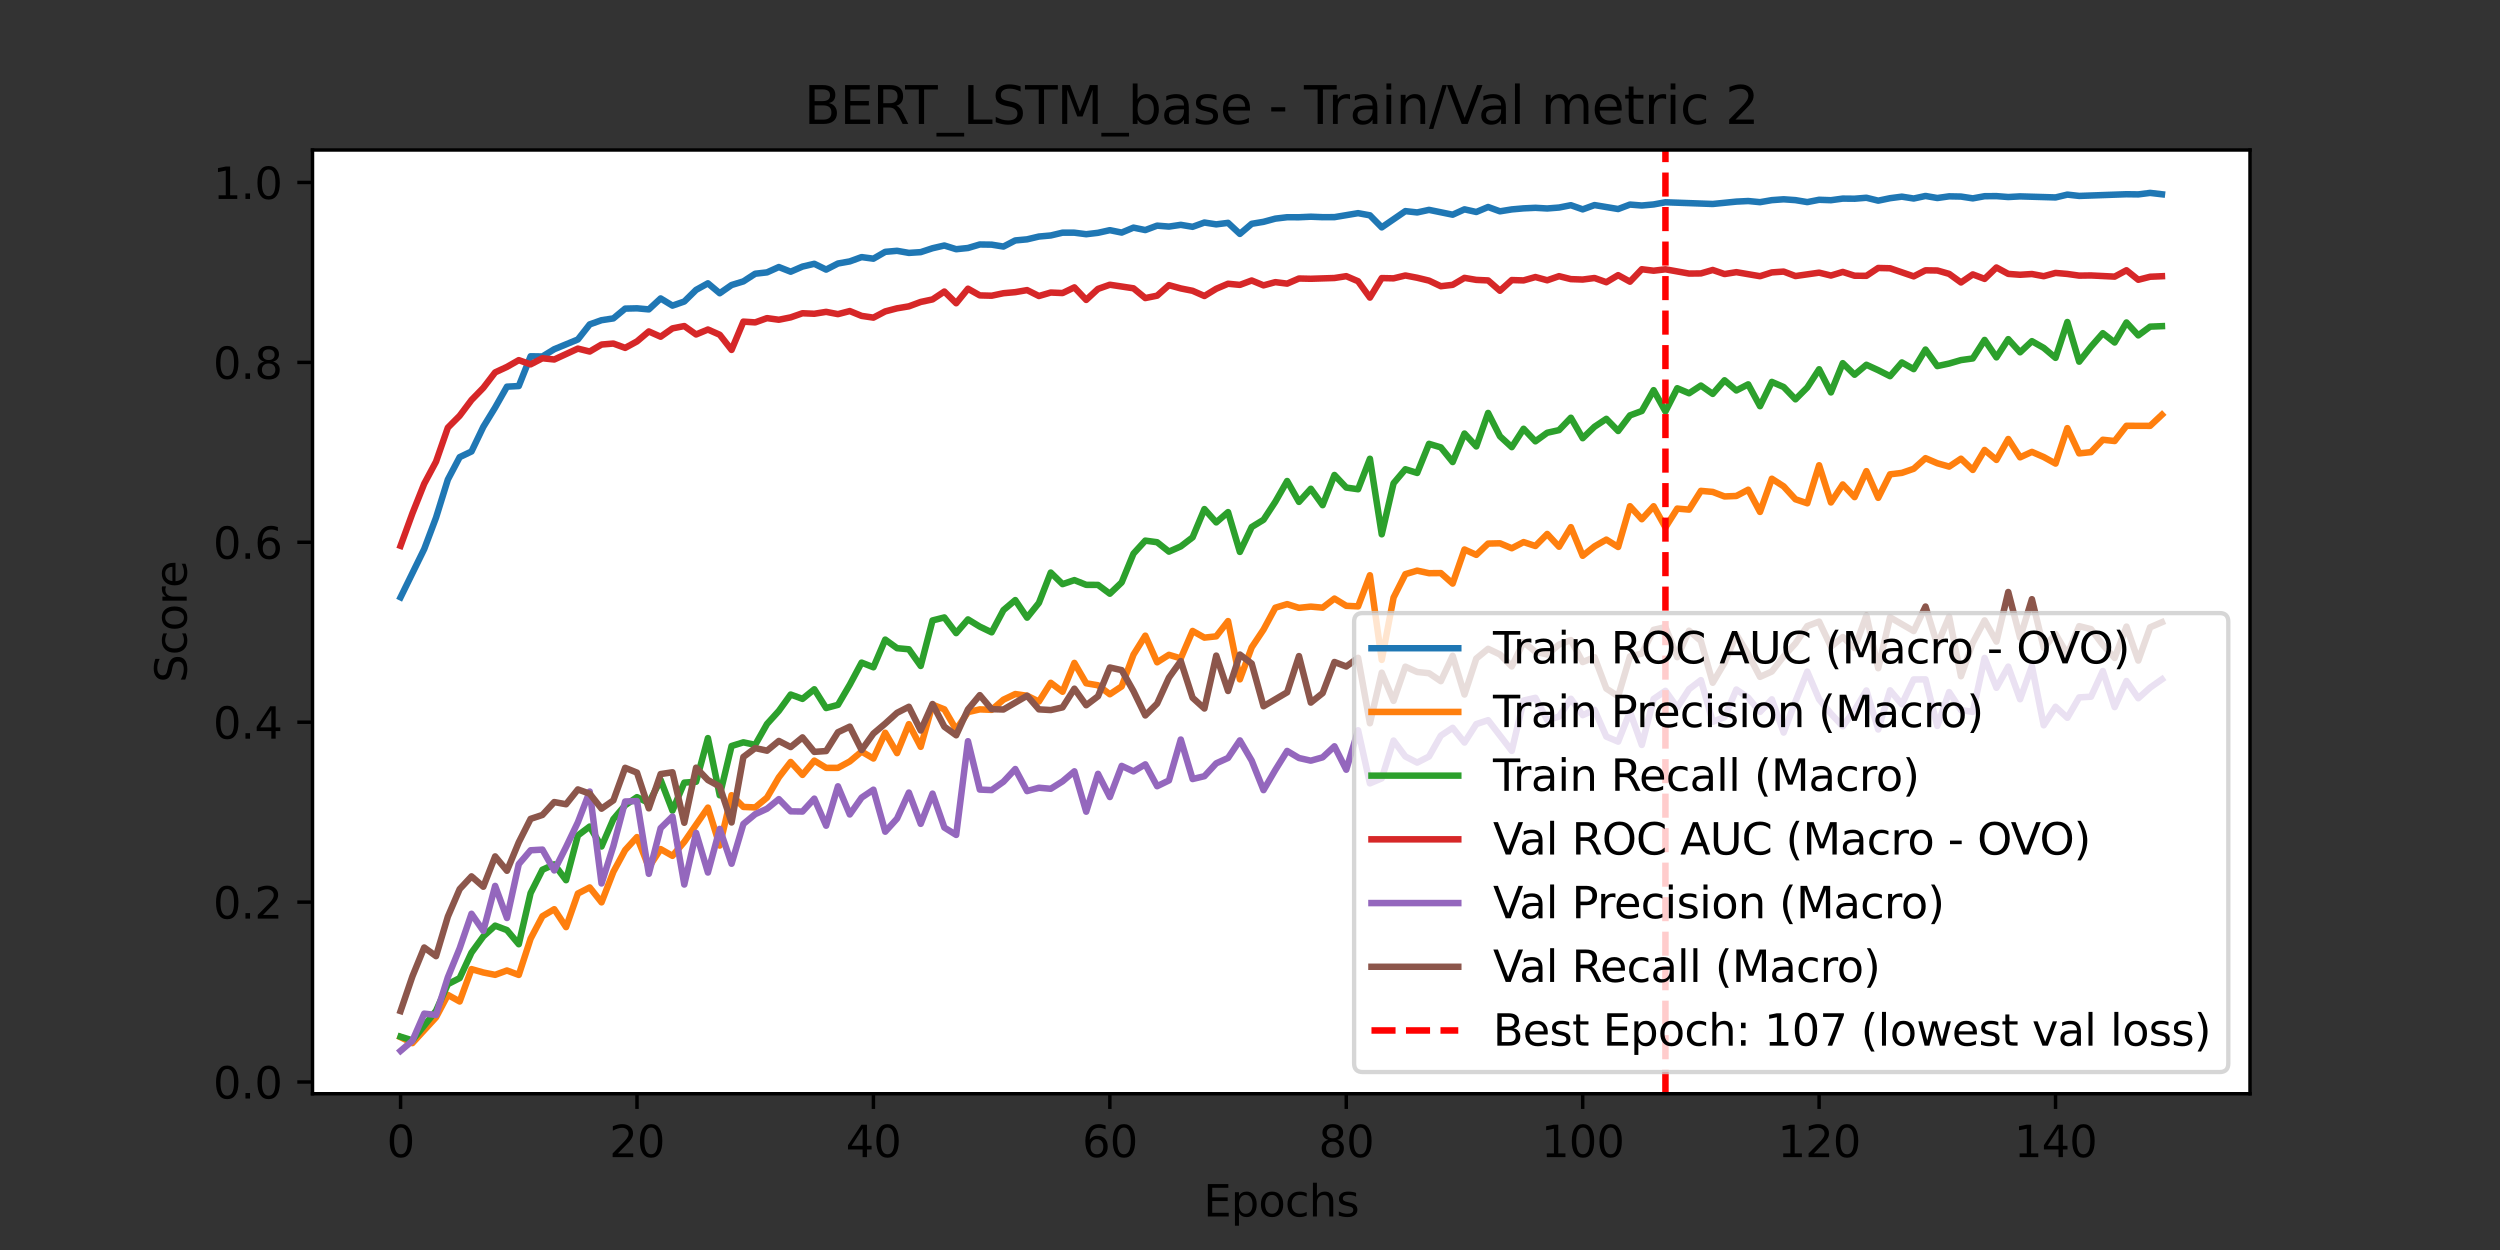 <?xml version="1.0" encoding="utf-8" standalone="no"?>
<!DOCTYPE svg PUBLIC "-//W3C//DTD SVG 1.1//EN"
  "http://www.w3.org/Graphics/SVG/1.1/DTD/svg11.dtd">
<svg xmlns:xlink="http://www.w3.org/1999/xlink" width="576pt" height="288pt" viewBox="0 0 576 288" xmlns="http://www.w3.org/2000/svg" version="1.1">
 <rect x="0" y="0" width="576" height="288" fill="#333333" stroke="none"/>
 <defs>
  <style type="text/css">*{stroke-linejoin: round; stroke-linecap: butt}</style>
 </defs>
 <g id="figure_1">
  <g id="patch_1">
   <path d="M 0 288 
L 576 288 
L 576 0 
L 0 0 
L 0 288 
z
" style="fill: none"/>
  </g>
  <g id="axes_1">
   <g id="patch_2">
    <path d="M 72 252 
L 518.4 252 
L 518.4 34.56 
L 72 34.56 
z
" style="fill: #ffffff"/>
   </g>
   <g id="matplotlib.axis_1">
    <g id="xtick_1">
     <g id="line2d_1">
      <defs>
       <path id="ma7acccd455" d="M 0 0 
L 0 3.5 
" style="stroke: #000000; stroke-width: 0.8"/>
      </defs>
      <g>
       <use xlink:href="#ma7acccd455" x="92.291" y="252" style="stroke: #000000; stroke-width: 0.8"/>
      </g>
     </g>
     <g id="text_1">
      <!-- 0 -->
      <g transform="translate(89.11 266.598)scale(0.1 -0.1)">
       <defs>
        <path id="DejaVuSans-30" d="M 2034 4250 
Q 1547 4250 1301 3770 
Q 1056 3291 1056 2328 
Q 1056 1369 1301 889 
Q 1547 409 2034 409 
Q 2525 409 2770 889 
Q 3016 1369 3016 2328 
Q 3016 3291 2770 3770 
Q 2525 4250 2034 4250 
z
M 2034 4750 
Q 2819 4750 3233 4129 
Q 3647 3509 3647 2328 
Q 3647 1150 3233 529 
Q 2819 -91 2034 -91 
Q 1250 -91 836 529 
Q 422 1150 422 2328 
Q 422 3509 836 4129 
Q 1250 4750 2034 4750 
z
" transform="scale(0.016)"/>
       </defs>
       <use xlink:href="#DejaVuSans-30"/>
      </g>
     </g>
    </g>
    <g id="xtick_2">
     <g id="line2d_2">
      <g>
       <use xlink:href="#ma7acccd455" x="146.763" y="252" style="stroke: #000000; stroke-width: 0.8"/>
      </g>
     </g>
     <g id="text_2">
      <!-- 20 -->
      <g transform="translate(140.401 266.598)scale(0.1 -0.1)">
       <defs>
        <path id="DejaVuSans-32" d="M 1228 531 
L 3431 531 
L 3431 0 
L 469 0 
L 469 531 
Q 828 903 1448 1529 
Q 2069 2156 2228 2338 
Q 2531 2678 2651 2914 
Q 2772 3150 2772 3378 
Q 2772 3750 2511 3984 
Q 2250 4219 1831 4219 
Q 1534 4219 1204 4116 
Q 875 4013 500 3803 
L 500 4441 
Q 881 4594 1212 4672 
Q 1544 4750 1819 4750 
Q 2544 4750 2975 4387 
Q 3406 4025 3406 3419 
Q 3406 3131 3298 2873 
Q 3191 2616 2906 2266 
Q 2828 2175 2409 1742 
Q 1991 1309 1228 531 
z
" transform="scale(0.016)"/>
       </defs>
       <use xlink:href="#DejaVuSans-32"/>
       <use xlink:href="#DejaVuSans-30" x="63.623"/>
      </g>
     </g>
    </g>
    <g id="xtick_3">
     <g id="line2d_3">
      <g>
       <use xlink:href="#ma7acccd455" x="201.235" y="252" style="stroke: #000000; stroke-width: 0.8"/>
      </g>
     </g>
     <g id="text_3">
      <!-- 40 -->
      <g transform="translate(194.873 266.598)scale(0.1 -0.1)">
       <defs>
        <path id="DejaVuSans-34" d="M 2419 4116 
L 825 1625 
L 2419 1625 
L 2419 4116 
z
M 2253 4666 
L 3047 4666 
L 3047 1625 
L 3713 1625 
L 3713 1100 
L 3047 1100 
L 3047 0 
L 2419 0 
L 2419 1100 
L 313 1100 
L 313 1709 
L 2253 4666 
z
" transform="scale(0.016)"/>
       </defs>
       <use xlink:href="#DejaVuSans-34"/>
       <use xlink:href="#DejaVuSans-30" x="63.623"/>
      </g>
     </g>
    </g>
    <g id="xtick_4">
     <g id="line2d_4">
      <g>
       <use xlink:href="#ma7acccd455" x="255.708" y="252" style="stroke: #000000; stroke-width: 0.8"/>
      </g>
     </g>
     <g id="text_4">
      <!-- 60 -->
      <g transform="translate(249.345 266.598)scale(0.1 -0.1)">
       <defs>
        <path id="DejaVuSans-36" d="M 2113 2584 
Q 1688 2584 1439 2293 
Q 1191 2003 1191 1497 
Q 1191 994 1439 701 
Q 1688 409 2113 409 
Q 2538 409 2786 701 
Q 3034 994 3034 1497 
Q 3034 2003 2786 2293 
Q 2538 2584 2113 2584 
z
M 3366 4563 
L 3366 3988 
Q 3128 4100 2886 4159 
Q 2644 4219 2406 4219 
Q 1781 4219 1451 3797 
Q 1122 3375 1075 2522 
Q 1259 2794 1537 2939 
Q 1816 3084 2150 3084 
Q 2853 3084 3261 2657 
Q 3669 2231 3669 1497 
Q 3669 778 3244 343 
Q 2819 -91 2113 -91 
Q 1303 -91 875 529 
Q 447 1150 447 2328 
Q 447 3434 972 4092 
Q 1497 4750 2381 4750 
Q 2619 4750 2861 4703 
Q 3103 4656 3366 4563 
z
" transform="scale(0.016)"/>
       </defs>
       <use xlink:href="#DejaVuSans-36"/>
       <use xlink:href="#DejaVuSans-30" x="63.623"/>
      </g>
     </g>
    </g>
    <g id="xtick_5">
     <g id="line2d_5">
      <g>
       <use xlink:href="#ma7acccd455" x="310.18" y="252" style="stroke: #000000; stroke-width: 0.8"/>
      </g>
     </g>
     <g id="text_5">
      <!-- 80 -->
      <g transform="translate(303.817 266.598)scale(0.1 -0.1)">
       <defs>
        <path id="DejaVuSans-38" d="M 2034 2216 
Q 1584 2216 1326 1975 
Q 1069 1734 1069 1313 
Q 1069 891 1326 650 
Q 1584 409 2034 409 
Q 2484 409 2743 651 
Q 3003 894 3003 1313 
Q 3003 1734 2745 1975 
Q 2488 2216 2034 2216 
z
M 1403 2484 
Q 997 2584 770 2862 
Q 544 3141 544 3541 
Q 544 4100 942 4425 
Q 1341 4750 2034 4750 
Q 2731 4750 3128 4425 
Q 3525 4100 3525 3541 
Q 3525 3141 3298 2862 
Q 3072 2584 2669 2484 
Q 3125 2378 3379 2068 
Q 3634 1759 3634 1313 
Q 3634 634 3220 271 
Q 2806 -91 2034 -91 
Q 1263 -91 848 271 
Q 434 634 434 1313 
Q 434 1759 690 2068 
Q 947 2378 1403 2484 
z
M 1172 3481 
Q 1172 3119 1398 2916 
Q 1625 2713 2034 2713 
Q 2441 2713 2670 2916 
Q 2900 3119 2900 3481 
Q 2900 3844 2670 4047 
Q 2441 4250 2034 4250 
Q 1625 4250 1398 4047 
Q 1172 3844 1172 3481 
z
" transform="scale(0.016)"/>
       </defs>
       <use xlink:href="#DejaVuSans-38"/>
       <use xlink:href="#DejaVuSans-30" x="63.623"/>
      </g>
     </g>
    </g>
    <g id="xtick_6">
     <g id="line2d_6">
      <g>
       <use xlink:href="#ma7acccd455" x="364.652" y="252" style="stroke: #000000; stroke-width: 0.8"/>
      </g>
     </g>
     <g id="text_6">
      <!-- 100 -->
      <g transform="translate(355.108 266.598)scale(0.1 -0.1)">
       <defs>
        <path id="DejaVuSans-31" d="M 794 531 
L 1825 531 
L 1825 4091 
L 703 3866 
L 703 4441 
L 1819 4666 
L 2450 4666 
L 2450 531 
L 3481 531 
L 3481 0 
L 794 0 
L 794 531 
z
" transform="scale(0.016)"/>
       </defs>
       <use xlink:href="#DejaVuSans-31"/>
       <use xlink:href="#DejaVuSans-30" x="63.623"/>
       <use xlink:href="#DejaVuSans-30" x="127.246"/>
      </g>
     </g>
    </g>
    <g id="xtick_7">
     <g id="line2d_7">
      <g>
       <use xlink:href="#ma7acccd455" x="419.124" y="252" style="stroke: #000000; stroke-width: 0.8"/>
      </g>
     </g>
     <g id="text_7">
      <!-- 120 -->
      <g transform="translate(409.581 266.598)scale(0.1 -0.1)">
       <use xlink:href="#DejaVuSans-31"/>
       <use xlink:href="#DejaVuSans-32" x="63.623"/>
       <use xlink:href="#DejaVuSans-30" x="127.246"/>
      </g>
     </g>
    </g>
    <g id="xtick_8">
     <g id="line2d_8">
      <g>
       <use xlink:href="#ma7acccd455" x="473.597" y="252" style="stroke: #000000; stroke-width: 0.8"/>
      </g>
     </g>
     <g id="text_8">
      <!-- 140 -->
      <g transform="translate(464.053 266.598)scale(0.1 -0.1)">
       <use xlink:href="#DejaVuSans-31"/>
       <use xlink:href="#DejaVuSans-34" x="63.623"/>
       <use xlink:href="#DejaVuSans-30" x="127.246"/>
      </g>
     </g>
    </g>
    <g id="text_9">
     <!-- Epochs -->
     <g transform="translate(277.284 280.277)scale(0.1 -0.1)">
      <defs>
       <path id="DejaVuSans-45" d="M 628 4666 
L 3578 4666 
L 3578 4134 
L 1259 4134 
L 1259 2753 
L 3481 2753 
L 3481 2222 
L 1259 2222 
L 1259 531 
L 3634 531 
L 3634 0 
L 628 0 
L 628 4666 
z
" transform="scale(0.016)"/>
       <path id="DejaVuSans-70" d="M 1159 525 
L 1159 -1331 
L 581 -1331 
L 581 3500 
L 1159 3500 
L 1159 2969 
Q 1341 3281 1617 3432 
Q 1894 3584 2278 3584 
Q 2916 3584 3314 3078 
Q 3713 2572 3713 1747 
Q 3713 922 3314 415 
Q 2916 -91 2278 -91 
Q 1894 -91 1617 61 
Q 1341 213 1159 525 
z
M 3116 1747 
Q 3116 2381 2855 2742 
Q 2594 3103 2138 3103 
Q 1681 3103 1420 2742 
Q 1159 2381 1159 1747 
Q 1159 1113 1420 752 
Q 1681 391 2138 391 
Q 2594 391 2855 752 
Q 3116 1113 3116 1747 
z
" transform="scale(0.016)"/>
       <path id="DejaVuSans-6f" d="M 1959 3097 
Q 1497 3097 1228 2736 
Q 959 2375 959 1747 
Q 959 1119 1226 758 
Q 1494 397 1959 397 
Q 2419 397 2687 759 
Q 2956 1122 2956 1747 
Q 2956 2369 2687 2733 
Q 2419 3097 1959 3097 
z
M 1959 3584 
Q 2709 3584 3137 3096 
Q 3566 2609 3566 1747 
Q 3566 888 3137 398 
Q 2709 -91 1959 -91 
Q 1206 -91 779 398 
Q 353 888 353 1747 
Q 353 2609 779 3096 
Q 1206 3584 1959 3584 
z
" transform="scale(0.016)"/>
       <path id="DejaVuSans-63" d="M 3122 3366 
L 3122 2828 
Q 2878 2963 2633 3030 
Q 2388 3097 2138 3097 
Q 1578 3097 1268 2742 
Q 959 2388 959 1747 
Q 959 1106 1268 751 
Q 1578 397 2138 397 
Q 2388 397 2633 464 
Q 2878 531 3122 666 
L 3122 134 
Q 2881 22 2623 -34 
Q 2366 -91 2075 -91 
Q 1284 -91 818 406 
Q 353 903 353 1747 
Q 353 2603 823 3093 
Q 1294 3584 2113 3584 
Q 2378 3584 2631 3529 
Q 2884 3475 3122 3366 
z
" transform="scale(0.016)"/>
       <path id="DejaVuSans-68" d="M 3513 2113 
L 3513 0 
L 2938 0 
L 2938 2094 
Q 2938 2591 2744 2837 
Q 2550 3084 2163 3084 
Q 1697 3084 1428 2787 
Q 1159 2491 1159 1978 
L 1159 0 
L 581 0 
L 581 4863 
L 1159 4863 
L 1159 2956 
Q 1366 3272 1645 3428 
Q 1925 3584 2291 3584 
Q 2894 3584 3203 3211 
Q 3513 2838 3513 2113 
z
" transform="scale(0.016)"/>
       <path id="DejaVuSans-73" d="M 2834 3397 
L 2834 2853 
Q 2591 2978 2328 3040 
Q 2066 3103 1784 3103 
Q 1356 3103 1142 2972 
Q 928 2841 928 2578 
Q 928 2378 1081 2264 
Q 1234 2150 1697 2047 
L 1894 2003 
Q 2506 1872 2764 1633 
Q 3022 1394 3022 966 
Q 3022 478 2636 193 
Q 2250 -91 1575 -91 
Q 1294 -91 989 -36 
Q 684 19 347 128 
L 347 722 
Q 666 556 975 473 
Q 1284 391 1588 391 
Q 1994 391 2212 530 
Q 2431 669 2431 922 
Q 2431 1156 2273 1281 
Q 2116 1406 1581 1522 
L 1381 1569 
Q 847 1681 609 1914 
Q 372 2147 372 2553 
Q 372 3047 722 3315 
Q 1072 3584 1716 3584 
Q 2034 3584 2315 3537 
Q 2597 3491 2834 3397 
z
" transform="scale(0.016)"/>
      </defs>
      <use xlink:href="#DejaVuSans-45"/>
      <use xlink:href="#DejaVuSans-70" x="63.184"/>
      <use xlink:href="#DejaVuSans-6f" x="126.66"/>
      <use xlink:href="#DejaVuSans-63" x="187.842"/>
      <use xlink:href="#DejaVuSans-68" x="242.822"/>
      <use xlink:href="#DejaVuSans-73" x="306.201"/>
     </g>
    </g>
   </g>
   <g id="matplotlib.axis_2">
    <g id="ytick_1">
     <g id="line2d_9">
      <defs>
       <path id="mbe7437a179" d="M 0 0 
L -3.5 0 
" style="stroke: #000000; stroke-width: 0.8"/>
      </defs>
      <g>
       <use xlink:href="#mbe7437a179" x="72" y="249.3" style="stroke: #000000; stroke-width: 0.8"/>
      </g>
     </g>
     <g id="text_10">
      <!-- 0.0 -->
      <g transform="translate(49.097 253.1)scale(0.1 -0.1)">
       <defs>
        <path id="DejaVuSans-2e" d="M 684 794 
L 1344 794 
L 1344 0 
L 684 0 
L 684 794 
z
" transform="scale(0.016)"/>
       </defs>
       <use xlink:href="#DejaVuSans-30"/>
       <use xlink:href="#DejaVuSans-2e" x="63.623"/>
       <use xlink:href="#DejaVuSans-30" x="95.41"/>
      </g>
     </g>
    </g>
    <g id="ytick_2">
     <g id="line2d_10">
      <g>
       <use xlink:href="#mbe7437a179" x="72" y="207.849" style="stroke: #000000; stroke-width: 0.8"/>
      </g>
     </g>
     <g id="text_11">
      <!-- 0.2 -->
      <g transform="translate(49.097 211.648)scale(0.1 -0.1)">
       <use xlink:href="#DejaVuSans-30"/>
       <use xlink:href="#DejaVuSans-2e" x="63.623"/>
       <use xlink:href="#DejaVuSans-32" x="95.41"/>
      </g>
     </g>
    </g>
    <g id="ytick_3">
     <g id="line2d_11">
      <g>
       <use xlink:href="#mbe7437a179" x="72" y="166.397" style="stroke: #000000; stroke-width: 0.8"/>
      </g>
     </g>
     <g id="text_12">
      <!-- 0.4 -->
      <g transform="translate(49.097 170.196)scale(0.1 -0.1)">
       <use xlink:href="#DejaVuSans-30"/>
       <use xlink:href="#DejaVuSans-2e" x="63.623"/>
       <use xlink:href="#DejaVuSans-34" x="95.41"/>
      </g>
     </g>
    </g>
    <g id="ytick_4">
     <g id="line2d_12">
      <g>
       <use xlink:href="#mbe7437a179" x="72" y="124.945" style="stroke: #000000; stroke-width: 0.8"/>
      </g>
     </g>
     <g id="text_13">
      <!-- 0.6 -->
      <g transform="translate(49.097 128.744)scale(0.1 -0.1)">
       <use xlink:href="#DejaVuSans-30"/>
       <use xlink:href="#DejaVuSans-2e" x="63.623"/>
       <use xlink:href="#DejaVuSans-36" x="95.41"/>
      </g>
     </g>
    </g>
    <g id="ytick_5">
     <g id="line2d_13">
      <g>
       <use xlink:href="#mbe7437a179" x="72" y="83.493" style="stroke: #000000; stroke-width: 0.8"/>
      </g>
     </g>
     <g id="text_14">
      <!-- 0.8 -->
      <g transform="translate(49.097 87.292)scale(0.1 -0.1)">
       <use xlink:href="#DejaVuSans-30"/>
       <use xlink:href="#DejaVuSans-2e" x="63.623"/>
       <use xlink:href="#DejaVuSans-38" x="95.41"/>
      </g>
     </g>
    </g>
    <g id="ytick_6">
     <g id="line2d_14">
      <g>
       <use xlink:href="#mbe7437a179" x="72" y="42.041" style="stroke: #000000; stroke-width: 0.8"/>
      </g>
     </g>
     <g id="text_15">
      <!-- 1.0 -->
      <g transform="translate(49.097 45.841)scale(0.1 -0.1)">
       <use xlink:href="#DejaVuSans-31"/>
       <use xlink:href="#DejaVuSans-2e" x="63.623"/>
       <use xlink:href="#DejaVuSans-30" x="95.41"/>
      </g>
     </g>
    </g>
    <g id="text_16">
     <!-- Score -->
     <g transform="translate(43.017 157.282)rotate(-90)scale(0.1 -0.1)">
      <defs>
       <path id="DejaVuSans-53" d="M 3425 4513 
L 3425 3897 
Q 3066 4069 2747 4153 
Q 2428 4238 2131 4238 
Q 1616 4238 1336 4038 
Q 1056 3838 1056 3469 
Q 1056 3159 1242 3001 
Q 1428 2844 1947 2747 
L 2328 2669 
Q 3034 2534 3370 2195 
Q 3706 1856 3706 1288 
Q 3706 609 3251 259 
Q 2797 -91 1919 -91 
Q 1588 -91 1214 -16 
Q 841 59 441 206 
L 441 856 
Q 825 641 1194 531 
Q 1563 422 1919 422 
Q 2459 422 2753 634 
Q 3047 847 3047 1241 
Q 3047 1584 2836 1778 
Q 2625 1972 2144 2069 
L 1759 2144 
Q 1053 2284 737 2584 
Q 422 2884 422 3419 
Q 422 4038 858 4394 
Q 1294 4750 2059 4750 
Q 2388 4750 2728 4690 
Q 3069 4631 3425 4513 
z
" transform="scale(0.016)"/>
       <path id="DejaVuSans-72" d="M 2631 2963 
Q 2534 3019 2420 3045 
Q 2306 3072 2169 3072 
Q 1681 3072 1420 2755 
Q 1159 2438 1159 1844 
L 1159 0 
L 581 0 
L 581 3500 
L 1159 3500 
L 1159 2956 
Q 1341 3275 1631 3429 
Q 1922 3584 2338 3584 
Q 2397 3584 2469 3576 
Q 2541 3569 2628 3553 
L 2631 2963 
z
" transform="scale(0.016)"/>
       <path id="DejaVuSans-65" d="M 3597 1894 
L 3597 1613 
L 953 1613 
Q 991 1019 1311 708 
Q 1631 397 2203 397 
Q 2534 397 2845 478 
Q 3156 559 3463 722 
L 3463 178 
Q 3153 47 2828 -22 
Q 2503 -91 2169 -91 
Q 1331 -91 842 396 
Q 353 884 353 1716 
Q 353 2575 817 3079 
Q 1281 3584 2069 3584 
Q 2775 3584 3186 3129 
Q 3597 2675 3597 1894 
z
M 3022 2063 
Q 3016 2534 2758 2815 
Q 2500 3097 2075 3097 
Q 1594 3097 1305 2825 
Q 1016 2553 972 2059 
L 3022 2063 
z
" transform="scale(0.016)"/>
      </defs>
      <use xlink:href="#DejaVuSans-53"/>
      <use xlink:href="#DejaVuSans-63" x="63.477"/>
      <use xlink:href="#DejaVuSans-6f" x="118.457"/>
      <use xlink:href="#DejaVuSans-72" x="179.639"/>
      <use xlink:href="#DejaVuSans-65" x="218.502"/>
     </g>
    </g>
   </g>
   <g id="line2d_15">
    <path d="M 92.291 137.621 
L 97.738 126.501 
L 100.462 119.264 
L 103.185 110.493 
L 105.909 105.327 
L 108.633 104.02 
L 111.356 98.339 
L 114.08 93.89 
L 116.803 89.088 
L 119.527 88.943 
L 122.251 82.089 
L 124.974 82.132 
L 127.698 80.456 
L 133.145 78.212 
L 135.869 74.739 
L 138.592 73.773 
L 141.316 73.361 
L 144.04 71.104 
L 146.763 71.036 
L 149.487 71.285 
L 152.21 68.762 
L 154.934 70.416 
L 157.658 69.471 
L 160.381 66.79 
L 163.105 65.275 
L 165.828 67.563 
L 168.552 65.668 
L 171.276 64.833 
L 173.999 63.065 
L 176.723 62.756 
L 179.446 61.528 
L 182.17 62.6 
L 184.894 61.42 
L 187.617 60.78 
L 190.341 62.116 
L 193.065 60.712 
L 195.788 60.228 
L 198.512 59.236 
L 201.235 59.602 
L 203.959 58.024 
L 206.683 57.785 
L 209.406 58.268 
L 212.13 58.093 
L 214.853 57.194 
L 217.577 56.565 
L 220.301 57.419 
L 223.024 57.138 
L 225.748 56.327 
L 228.472 56.367 
L 231.195 56.807 
L 233.919 55.399 
L 236.642 55.144 
L 239.366 54.498 
L 242.09 54.254 
L 244.813 53.606 
L 247.537 53.611 
L 250.26 53.962 
L 252.984 53.64 
L 255.708 53.032 
L 258.431 53.586 
L 261.155 52.446 
L 263.878 53.007 
L 266.602 51.987 
L 269.326 52.205 
L 272.049 51.802 
L 274.773 52.257 
L 277.497 51.269 
L 280.22 51.693 
L 282.944 51.347 
L 285.667 53.889 
L 288.391 51.565 
L 291.115 51.108 
L 293.838 50.373 
L 296.562 50.049 
L 299.285 50.055 
L 302.009 49.929 
L 304.733 50.038 
L 307.456 50.029 
L 312.903 49.112 
L 315.627 49.609 
L 318.351 52.387 
L 323.798 48.643 
L 326.522 48.945 
L 329.245 48.354 
L 334.692 49.465 
L 337.416 48.232 
L 340.14 48.841 
L 342.863 47.695 
L 345.587 48.689 
L 348.31 48.248 
L 351.034 48.006 
L 353.758 47.879 
L 356.481 48.033 
L 359.205 47.817 
L 361.928 47.28 
L 364.652 48.24 
L 367.376 47.25 
L 372.823 48.161 
L 375.547 47.13 
L 378.27 47.351 
L 380.994 47.103 
L 383.717 46.603 
L 394.612 46.996 
L 400.059 46.451 
L 402.783 46.317 
L 405.506 46.579 
L 408.23 46.112 
L 410.954 45.917 
L 413.677 46.111 
L 416.401 46.563 
L 419.124 46.029 
L 421.848 46.128 
L 424.572 45.758 
L 427.295 45.785 
L 430.019 45.563 
L 432.742 46.234 
L 435.466 45.666 
L 438.19 45.309 
L 440.913 45.739 
L 443.637 45.151 
L 446.36 45.623 
L 449.084 45.235 
L 451.808 45.288 
L 454.531 45.704 
L 457.255 45.206 
L 459.979 45.186 
L 462.702 45.398 
L 465.426 45.247 
L 473.597 45.488 
L 476.32 44.837 
L 479.044 45.142 
L 489.938 44.752 
L 492.662 44.788 
L 495.385 44.444 
L 498.109 44.762 
L 498.109 44.762 
" clip-path="url(#p84e47dc8e5)" style="fill: none; stroke: #1f77b4; stroke-width: 1.5; stroke-linecap: square"/>
   </g>
   <g id="line2d_16">
    <path d="M 92.291 238.966 
L 95.015 240.332 
L 100.462 234.393 
L 103.185 229.224 
L 105.909 230.741 
L 108.633 223.287 
L 111.356 224.06 
L 114.08 224.601 
L 116.803 223.602 
L 119.527 224.619 
L 122.251 216.267 
L 124.974 211.1 
L 127.698 209.486 
L 130.421 213.607 
L 133.145 205.868 
L 135.869 204.464 
L 138.592 207.901 
L 141.316 200.872 
L 144.04 195.853 
L 146.763 192.868 
L 149.487 199.816 
L 152.21 195.637 
L 154.934 197.184 
L 157.658 193.969 
L 163.105 186.071 
L 165.828 194.813 
L 168.552 183.217 
L 171.276 185.918 
L 173.999 186.029 
L 176.723 183.764 
L 179.446 179.096 
L 182.17 175.559 
L 184.894 178.534 
L 187.617 175.25 
L 190.341 176.912 
L 193.065 176.914 
L 195.788 175.438 
L 198.512 173.161 
L 201.235 174.76 
L 203.959 168.834 
L 206.683 173.521 
L 209.406 166.845 
L 212.13 172.066 
L 214.853 162.357 
L 217.577 163.43 
L 220.301 168.103 
L 223.024 164.068 
L 225.748 163.441 
L 228.472 163.548 
L 231.195 161.203 
L 233.919 159.908 
L 236.642 160.302 
L 239.366 161.635 
L 242.09 157.318 
L 244.813 159.379 
L 247.537 152.736 
L 250.26 157.429 
L 252.984 157.889 
L 255.708 159.959 
L 258.431 158.144 
L 261.155 150.828 
L 263.878 146.459 
L 266.602 152.594 
L 269.326 150.871 
L 272.049 151.692 
L 274.773 145.375 
L 277.497 146.909 
L 280.22 146.613 
L 282.944 143.102 
L 285.667 156.524 
L 288.391 149.148 
L 291.115 145.066 
L 293.838 140.013 
L 296.562 139.192 
L 299.285 140.052 
L 302.009 139.763 
L 304.733 140.009 
L 307.456 137.913 
L 310.18 139.579 
L 312.903 139.706 
L 315.627 132.54 
L 318.351 152.039 
L 321.074 137.682 
L 323.798 132.284 
L 326.522 131.474 
L 329.245 132.063 
L 331.969 132.037 
L 334.692 134.453 
L 337.416 126.605 
L 340.14 127.841 
L 342.863 125.24 
L 345.587 125.172 
L 348.31 126.317 
L 351.034 124.898 
L 353.758 125.797 
L 356.481 123.027 
L 359.205 125.967 
L 361.928 121.457 
L 364.652 128.053 
L 367.376 125.884 
L 370.099 124.328 
L 372.823 126.024 
L 375.547 116.637 
L 378.27 119.628 
L 380.994 116.642 
L 383.717 121.503 
L 386.441 117.18 
L 389.165 117.418 
L 391.888 113.097 
L 394.612 113.337 
L 397.335 114.384 
L 400.059 114.269 
L 402.783 112.832 
L 405.506 117.949 
L 408.23 110.302 
L 410.954 112.057 
L 413.677 115.035 
L 416.401 115.956 
L 419.124 107.196 
L 421.848 115.764 
L 424.572 111.622 
L 427.295 114.538 
L 430.019 108.554 
L 432.742 114.7 
L 435.466 109.282 
L 438.19 108.953 
L 440.913 108.009 
L 443.637 105.565 
L 446.36 106.733 
L 449.084 107.508 
L 451.808 105.686 
L 454.531 108.272 
L 457.255 103.673 
L 459.979 105.961 
L 462.702 101.148 
L 465.426 105.37 
L 468.149 104.115 
L 470.873 105.3 
L 473.597 106.808 
L 476.32 98.642 
L 479.044 104.462 
L 481.767 104.168 
L 484.491 101.321 
L 487.215 101.61 
L 489.938 98.105 
L 495.385 98.116 
L 498.109 95.554 
L 498.109 95.554 
" clip-path="url(#p84e47dc8e5)" style="fill: none; stroke: #ff7f0e; stroke-width: 1.5; stroke-linecap: square"/>
   </g>
   <g id="line2d_17">
    <path d="M 92.291 238.855 
L 95.015 239.707 
L 100.462 232.884 
L 103.185 226.753 
L 105.909 225.353 
L 108.633 219.481 
L 111.356 215.749 
L 114.08 213.268 
L 116.803 214.299 
L 119.527 217.549 
L 122.251 205.768 
L 124.974 200.39 
L 127.698 199.152 
L 130.421 202.794 
L 133.145 192.485 
L 135.869 190.434 
L 138.592 195.028 
L 141.316 188.739 
L 144.04 185.524 
L 146.763 183.663 
L 149.487 185.005 
L 152.21 179.707 
L 154.934 186.77 
L 157.658 180.315 
L 160.381 180.116 
L 163.105 170.063 
L 165.828 183.237 
L 168.552 171.879 
L 171.276 171.035 
L 173.999 171.61 
L 176.723 166.799 
L 179.446 163.789 
L 182.17 160.022 
L 184.894 161.02 
L 187.617 158.808 
L 190.341 163.132 
L 193.065 162.398 
L 195.788 157.754 
L 198.512 152.664 
L 201.235 153.74 
L 203.959 147.365 
L 206.683 149.344 
L 209.406 149.593 
L 212.13 153.433 
L 214.853 142.949 
L 217.577 142.259 
L 220.301 145.868 
L 223.024 142.712 
L 225.748 144.376 
L 228.472 145.689 
L 231.195 140.572 
L 233.919 138.264 
L 236.642 142.304 
L 239.366 138.909 
L 242.09 131.919 
L 244.813 134.584 
L 247.537 133.661 
L 250.26 134.748 
L 252.984 134.762 
L 255.708 136.79 
L 258.431 134.188 
L 261.155 127.552 
L 263.878 124.558 
L 266.602 124.929 
L 269.326 127.094 
L 272.049 125.895 
L 274.773 123.805 
L 277.497 117.296 
L 280.22 120.361 
L 282.944 117.993 
L 285.667 127.162 
L 288.391 121.43 
L 291.115 119.757 
L 293.838 115.597 
L 296.562 110.828 
L 299.285 115.633 
L 302.009 112.611 
L 304.733 116.39 
L 307.456 109.438 
L 310.18 112.333 
L 312.903 112.722 
L 315.627 105.701 
L 318.351 123.102 
L 321.074 111.344 
L 323.798 108.116 
L 326.522 108.966 
L 329.245 102.26 
L 331.969 103.077 
L 334.692 106.454 
L 337.416 99.89 
L 340.14 102.854 
L 342.863 95.144 
L 345.587 100.516 
L 348.31 103.023 
L 351.034 98.793 
L 353.758 101.68 
L 356.481 99.705 
L 359.205 99.1 
L 361.928 96.247 
L 364.652 100.96 
L 367.376 98.323 
L 370.099 96.503 
L 372.823 99.3 
L 375.547 95.703 
L 378.27 94.699 
L 380.994 89.897 
L 383.717 94.801 
L 386.441 89.451 
L 389.165 90.606 
L 391.888 88.831 
L 394.612 90.752 
L 397.335 87.62 
L 400.059 89.962 
L 402.783 88.552 
L 405.506 93.583 
L 408.23 87.992 
L 410.954 89.17 
L 413.677 92.003 
L 416.401 89.27 
L 419.124 85.079 
L 421.848 90.411 
L 424.572 83.675 
L 427.295 86.338 
L 430.019 84.042 
L 432.742 85.293 
L 435.466 86.669 
L 438.19 83.507 
L 440.913 85.047 
L 443.637 80.539 
L 446.36 84.348 
L 449.084 83.758 
L 451.808 82.964 
L 454.531 82.586 
L 457.255 78.323 
L 459.979 82.335 
L 462.702 78.138 
L 465.426 81.169 
L 468.149 78.608 
L 470.873 80.152 
L 473.597 82.447 
L 476.32 74.196 
L 479.044 83.328 
L 481.767 79.877 
L 484.491 76.768 
L 487.215 78.91 
L 489.938 74.303 
L 492.662 77.272 
L 495.385 75.261 
L 498.109 75.146 
L 498.109 75.146 
" clip-path="url(#p84e47dc8e5)" style="fill: none; stroke: #2ca02c; stroke-width: 1.5; stroke-linecap: square"/>
   </g>
   <g id="line2d_18">
    <path d="M 92.291 125.767 
L 95.015 118.288 
L 97.738 111.458 
L 100.462 106.359 
L 103.185 98.528 
L 105.909 95.784 
L 108.633 92.157 
L 111.356 89.356 
L 114.08 85.795 
L 116.803 84.533 
L 119.527 82.976 
L 122.251 83.946 
L 124.974 82.544 
L 127.698 82.828 
L 133.145 80.32 
L 135.869 80.993 
L 138.592 79.384 
L 141.316 79.152 
L 144.04 80.15 
L 146.763 78.663 
L 149.487 76.365 
L 152.21 77.578 
L 154.934 75.66 
L 157.658 75.125 
L 160.381 77.06 
L 163.105 75.923 
L 165.828 77.127 
L 168.552 80.613 
L 171.276 74.102 
L 173.999 74.279 
L 176.723 73.296 
L 179.446 73.671 
L 182.17 73.121 
L 184.894 72.171 
L 187.617 72.288 
L 190.341 71.852 
L 193.065 72.378 
L 195.788 71.669 
L 198.512 72.78 
L 201.235 73.181 
L 203.959 71.748 
L 206.683 71.035 
L 209.406 70.583 
L 212.13 69.57 
L 214.853 68.987 
L 217.577 67.171 
L 220.301 69.863 
L 223.024 66.521 
L 225.748 68.06 
L 228.472 68.133 
L 231.195 67.558 
L 233.919 67.313 
L 236.642 66.842 
L 239.366 68.2 
L 242.09 67.401 
L 244.813 67.52 
L 247.537 66.212 
L 250.26 69.097 
L 252.984 66.563 
L 255.708 65.602 
L 261.155 66.425 
L 263.878 68.672 
L 266.602 68.125 
L 269.326 65.7 
L 272.049 66.455 
L 274.773 66.999 
L 277.497 68.198 
L 280.22 66.535 
L 282.944 65.373 
L 285.667 65.638 
L 288.391 64.624 
L 291.115 65.746 
L 293.838 65.006 
L 296.562 65.347 
L 299.285 64.166 
L 302.009 64.23 
L 307.456 64.053 
L 310.18 63.632 
L 312.903 64.801 
L 315.627 68.565 
L 318.351 64.071 
L 321.074 64.13 
L 323.798 63.472 
L 326.522 63.995 
L 329.245 64.656 
L 331.969 65.945 
L 334.692 65.624 
L 337.416 64.022 
L 340.14 64.488 
L 342.863 64.61 
L 345.587 66.988 
L 348.31 64.527 
L 351.034 64.606 
L 353.758 63.831 
L 356.481 64.577 
L 359.205 63.63 
L 361.928 64.311 
L 364.652 64.409 
L 367.376 64.053 
L 370.099 65.022 
L 372.823 63.396 
L 375.547 64.897 
L 378.27 62.031 
L 380.994 62.371 
L 383.717 62.051 
L 389.165 63.03 
L 391.888 62.997 
L 394.612 62.204 
L 397.335 63.14 
L 400.059 62.705 
L 405.506 63.639 
L 408.23 62.763 
L 410.954 62.57 
L 413.677 63.603 
L 419.124 62.819 
L 421.848 63.485 
L 424.572 62.654 
L 427.295 63.526 
L 430.019 63.549 
L 432.742 61.743 
L 435.466 61.81 
L 440.913 63.672 
L 443.637 62.278 
L 446.36 62.324 
L 449.084 63.1 
L 451.808 65.079 
L 454.531 63.222 
L 457.255 64.255 
L 459.979 61.631 
L 462.702 63.104 
L 465.426 63.305 
L 468.149 63.132 
L 470.873 63.636 
L 473.597 62.88 
L 476.32 63.117 
L 479.044 63.503 
L 481.767 63.463 
L 487.215 63.735 
L 489.938 62.27 
L 492.662 64.46 
L 495.385 63.763 
L 498.109 63.643 
L 498.109 63.643 
" clip-path="url(#p84e47dc8e5)" style="fill: none; stroke: #d62728; stroke-width: 1.5; stroke-linecap: square"/>
   </g>
   <g id="line2d_19">
    <path d="M 92.291 242.116 
L 95.015 239.795 
L 97.738 233.538 
L 100.462 233.843 
L 103.185 225.169 
L 105.909 218.484 
L 108.633 210.538 
L 111.356 214.478 
L 114.08 204.116 
L 116.803 211.505 
L 119.527 199.093 
L 122.251 195.904 
L 124.974 195.749 
L 127.698 200.547 
L 130.421 195.147 
L 133.145 189.447 
L 135.869 182.373 
L 138.592 203.546 
L 141.316 194.964 
L 144.04 184.664 
L 146.763 184.578 
L 149.487 201.325 
L 152.21 190.809 
L 154.934 188.12 
L 157.658 203.793 
L 160.381 191.903 
L 163.105 201.029 
L 165.828 190.985 
L 168.552 199.004 
L 171.276 189.844 
L 173.999 187.585 
L 176.723 186.33 
L 179.446 184.119 
L 182.17 186.929 
L 184.894 186.98 
L 187.617 184.008 
L 190.341 190.241 
L 193.065 181.167 
L 195.788 187.652 
L 198.512 183.775 
L 201.235 181.944 
L 203.959 191.62 
L 206.683 188.6 
L 209.406 182.611 
L 212.13 189.813 
L 214.853 182.855 
L 217.577 190.663 
L 220.301 192.367 
L 223.024 170.776 
L 225.748 181.919 
L 228.472 182.04 
L 231.195 180.111 
L 233.919 177.186 
L 236.642 182.27 
L 239.366 181.49 
L 242.09 181.733 
L 244.813 180.023 
L 247.537 177.713 
L 250.26 187.009 
L 252.984 178.295 
L 255.708 183.634 
L 258.431 176.464 
L 261.155 177.727 
L 263.878 176.108 
L 266.602 181.142 
L 269.326 179.814 
L 272.049 170.388 
L 274.773 179.49 
L 277.497 178.834 
L 280.22 175.87 
L 282.944 174.634 
L 285.667 170.591 
L 288.391 175.246 
L 291.115 182.047 
L 293.838 177.393 
L 296.562 173.019 
L 299.285 174.646 
L 302.009 175.261 
L 304.733 174.494 
L 307.456 171.949 
L 310.18 177.338 
L 312.903 168.259 
L 315.627 180.487 
L 318.351 179.336 
L 321.074 170.63 
L 323.798 174.294 
L 326.522 175.703 
L 329.245 174.298 
L 331.969 169.487 
L 334.692 167.695 
L 337.416 171.079 
L 340.14 166.829 
L 342.863 165.932 
L 348.31 172.998 
L 351.034 161.413 
L 353.758 160.778 
L 356.481 165.907 
L 359.205 165.111 
L 361.928 160.998 
L 364.652 164.768 
L 367.376 163.546 
L 370.099 169.714 
L 372.823 170.873 
L 375.547 164.019 
L 378.27 171.63 
L 380.994 161.042 
L 383.717 159.169 
L 386.441 163.002 
L 389.165 158.778 
L 391.888 156.703 
L 394.612 166.292 
L 397.335 165.23 
L 400.059 158.87 
L 402.783 160.74 
L 405.506 164.024 
L 408.23 161.126 
L 410.954 168.779 
L 413.677 161.594 
L 416.401 154.746 
L 419.124 161.127 
L 421.848 164.427 
L 424.572 167.34 
L 427.295 163.637 
L 430.019 159.084 
L 432.742 168.075 
L 435.466 159.055 
L 438.19 162.271 
L 440.913 156.551 
L 443.637 156.527 
L 446.36 167.255 
L 449.084 159.452 
L 451.808 163.598 
L 454.531 164.019 
L 457.255 151.595 
L 459.979 158.463 
L 462.702 153.594 
L 465.426 161.106 
L 468.149 153.513 
L 470.873 167.102 
L 473.597 162.846 
L 476.32 165.381 
L 479.044 160.68 
L 481.767 160.52 
L 484.491 154.606 
L 487.215 162.91 
L 489.938 156.903 
L 492.662 160.873 
L 495.385 158.427 
L 498.109 156.512 
L 498.109 156.512 
" clip-path="url(#p84e47dc8e5)" style="fill: none; stroke: #9467bd; stroke-width: 1.5; stroke-linecap: square"/>
   </g>
   <g id="line2d_20">
    <path d="M 92.291 232.949 
L 95.015 224.962 
L 97.738 218.307 
L 100.462 220.296 
L 103.185 211.188 
L 105.909 204.847 
L 108.633 201.918 
L 111.356 204.303 
L 114.08 197.319 
L 116.803 200.623 
L 119.527 194.056 
L 122.251 188.668 
L 124.974 187.765 
L 127.698 184.796 
L 130.421 185.298 
L 133.145 181.885 
L 135.869 182.873 
L 138.592 186.319 
L 141.316 184.406 
L 144.04 176.905 
L 146.763 178.014 
L 149.487 186.241 
L 152.21 178.347 
L 154.934 177.93 
L 157.658 189.563 
L 160.381 176.875 
L 163.105 179.72 
L 165.828 181.212 
L 168.552 189.493 
L 171.276 174.406 
L 173.999 172.36 
L 176.723 172.959 
L 179.446 170.716 
L 182.17 172.123 
L 184.894 169.895 
L 187.617 173.231 
L 190.341 173.04 
L 193.065 168.709 
L 195.788 167.417 
L 198.512 172.809 
L 201.235 169.016 
L 203.959 166.713 
L 206.683 164.235 
L 209.406 162.842 
L 212.13 168.303 
L 214.853 162.21 
L 217.577 167.432 
L 220.301 169.406 
L 223.024 163.431 
L 225.748 160.16 
L 228.472 163.392 
L 231.195 163.468 
L 236.642 160.299 
L 239.366 163.437 
L 242.09 163.597 
L 244.813 162.981 
L 247.537 158.676 
L 250.26 162.487 
L 252.984 160.419 
L 255.708 153.789 
L 258.431 154.401 
L 261.155 159.232 
L 263.878 164.836 
L 266.602 162.11 
L 269.326 156.123 
L 272.049 152.321 
L 274.773 160.77 
L 277.497 163.239 
L 280.22 151.055 
L 282.944 159.197 
L 285.667 150.808 
L 288.391 152.887 
L 291.115 162.72 
L 296.562 159.504 
L 299.285 151.166 
L 302.009 161.879 
L 304.733 159.7 
L 307.456 152.525 
L 310.18 153.56 
L 312.903 151.565 
L 315.627 166.638 
L 318.351 154.986 
L 321.074 161.475 
L 323.798 153.603 
L 326.522 154.827 
L 329.245 155.104 
L 331.969 156.943 
L 334.692 151.104 
L 337.416 160.014 
L 340.14 151.73 
L 342.863 149.487 
L 345.587 150.784 
L 348.31 153.54 
L 351.034 147.924 
L 353.758 150.188 
L 356.481 150.788 
L 359.205 148.51 
L 361.928 147.483 
L 364.652 152.537 
L 367.376 151.429 
L 370.099 158.652 
L 372.823 160.419 
L 375.547 151.234 
L 378.27 150.594 
L 380.994 145.114 
L 383.717 144.487 
L 386.441 151.415 
L 389.165 145.307 
L 391.888 147.689 
L 394.612 157.303 
L 397.335 152.711 
L 400.059 146.208 
L 402.783 150.737 
L 405.506 155.95 
L 408.23 154.72 
L 410.954 151.22 
L 413.677 148.241 
L 416.401 144.249 
L 419.124 143.217 
L 421.848 149.014 
L 424.572 146.772 
L 427.295 149.32 
L 430.019 141.821 
L 432.742 153.957 
L 435.466 142.231 
L 440.913 145.39 
L 443.637 139.75 
L 446.36 148.54 
L 449.084 142.087 
L 451.808 155.803 
L 454.531 148.113 
L 457.255 142.945 
L 459.979 147.819 
L 462.702 136.4 
L 465.426 146.915 
L 468.149 138.058 
L 470.873 149.264 
L 473.597 146.064 
L 476.32 150.752 
L 479.044 144.272 
L 481.767 144.951 
L 484.491 148.586 
L 487.215 151.594 
L 489.938 144.373 
L 492.662 152.195 
L 495.385 144.534 
L 498.109 143.362 
L 498.109 143.362 
" clip-path="url(#p84e47dc8e5)" style="fill: none; stroke: #8c564b; stroke-width: 1.5; stroke-linecap: square"/>
   </g>
   <g id="line2d_21">
    <path d="M 383.717 252 
L 383.717 34.56 
" clip-path="url(#p84e47dc8e5)" style="fill: none; stroke-dasharray: 5.55,2.4; stroke-dashoffset: 0; stroke: #ff0000; stroke-width: 1.5"/>
   </g>
   <g id="patch_3">
    <path d="M 72 252 
L 72 34.56 
" style="fill: none; stroke: #000000; stroke-width: 0.8; stroke-linejoin: miter; stroke-linecap: square"/>
   </g>
   <g id="patch_4">
    <path d="M 518.4 252 
L 518.4 34.56 
" style="fill: none; stroke: #000000; stroke-width: 0.8; stroke-linejoin: miter; stroke-linecap: square"/>
   </g>
   <g id="patch_5">
    <path d="M 72 252 
L 518.4 252 
" style="fill: none; stroke: #000000; stroke-width: 0.8; stroke-linejoin: miter; stroke-linecap: square"/>
   </g>
   <g id="patch_6">
    <path d="M 72 34.56 
L 518.4 34.56 
" style="fill: none; stroke: #000000; stroke-width: 0.8; stroke-linejoin: miter; stroke-linecap: square"/>
   </g>
   <g id="text_17">
    <!-- BERT_LSTM_base - Train/Val metric 2 -->
    <g transform="translate(185.269 28.56)scale(0.12 -0.12)">
     <defs>
      <path id="DejaVuSans-42" d="M 1259 2228 
L 1259 519 
L 2272 519 
Q 2781 519 3026 730 
Q 3272 941 3272 1375 
Q 3272 1813 3026 2020 
Q 2781 2228 2272 2228 
L 1259 2228 
z
M 1259 4147 
L 1259 2741 
L 2194 2741 
Q 2656 2741 2882 2914 
Q 3109 3088 3109 3444 
Q 3109 3797 2882 3972 
Q 2656 4147 2194 4147 
L 1259 4147 
z
M 628 4666 
L 2241 4666 
Q 2963 4666 3353 4366 
Q 3744 4066 3744 3513 
Q 3744 3084 3544 2831 
Q 3344 2578 2956 2516 
Q 3422 2416 3680 2098 
Q 3938 1781 3938 1306 
Q 3938 681 3513 340 
Q 3088 0 2303 0 
L 628 0 
L 628 4666 
z
" transform="scale(0.016)"/>
      <path id="DejaVuSans-52" d="M 2841 2188 
Q 3044 2119 3236 1894 
Q 3428 1669 3622 1275 
L 4263 0 
L 3584 0 
L 2988 1197 
Q 2756 1666 2539 1819 
Q 2322 1972 1947 1972 
L 1259 1972 
L 1259 0 
L 628 0 
L 628 4666 
L 2053 4666 
Q 2853 4666 3247 4331 
Q 3641 3997 3641 3322 
Q 3641 2881 3436 2590 
Q 3231 2300 2841 2188 
z
M 1259 4147 
L 1259 2491 
L 2053 2491 
Q 2509 2491 2742 2702 
Q 2975 2913 2975 3322 
Q 2975 3731 2742 3939 
Q 2509 4147 2053 4147 
L 1259 4147 
z
" transform="scale(0.016)"/>
      <path id="DejaVuSans-54" d="M -19 4666 
L 3928 4666 
L 3928 4134 
L 2272 4134 
L 2272 0 
L 1638 0 
L 1638 4134 
L -19 4134 
L -19 4666 
z
" transform="scale(0.016)"/>
      <path id="DejaVuSans-5f" d="M 3263 -1063 
L 3263 -1509 
L -63 -1509 
L -63 -1063 
L 3263 -1063 
z
" transform="scale(0.016)"/>
      <path id="DejaVuSans-4c" d="M 628 4666 
L 1259 4666 
L 1259 531 
L 3531 531 
L 3531 0 
L 628 0 
L 628 4666 
z
" transform="scale(0.016)"/>
      <path id="DejaVuSans-4d" d="M 628 4666 
L 1569 4666 
L 2759 1491 
L 3956 4666 
L 4897 4666 
L 4897 0 
L 4281 0 
L 4281 4097 
L 3078 897 
L 2444 897 
L 1241 4097 
L 1241 0 
L 628 0 
L 628 4666 
z
" transform="scale(0.016)"/>
      <path id="DejaVuSans-62" d="M 3116 1747 
Q 3116 2381 2855 2742 
Q 2594 3103 2138 3103 
Q 1681 3103 1420 2742 
Q 1159 2381 1159 1747 
Q 1159 1113 1420 752 
Q 1681 391 2138 391 
Q 2594 391 2855 752 
Q 3116 1113 3116 1747 
z
M 1159 2969 
Q 1341 3281 1617 3432 
Q 1894 3584 2278 3584 
Q 2916 3584 3314 3078 
Q 3713 2572 3713 1747 
Q 3713 922 3314 415 
Q 2916 -91 2278 -91 
Q 1894 -91 1617 61 
Q 1341 213 1159 525 
L 1159 0 
L 581 0 
L 581 4863 
L 1159 4863 
L 1159 2969 
z
" transform="scale(0.016)"/>
      <path id="DejaVuSans-61" d="M 2194 1759 
Q 1497 1759 1228 1600 
Q 959 1441 959 1056 
Q 959 750 1161 570 
Q 1363 391 1709 391 
Q 2188 391 2477 730 
Q 2766 1069 2766 1631 
L 2766 1759 
L 2194 1759 
z
M 3341 1997 
L 3341 0 
L 2766 0 
L 2766 531 
Q 2569 213 2275 61 
Q 1981 -91 1556 -91 
Q 1019 -91 701 211 
Q 384 513 384 1019 
Q 384 1609 779 1909 
Q 1175 2209 1959 2209 
L 2766 2209 
L 2766 2266 
Q 2766 2663 2505 2880 
Q 2244 3097 1772 3097 
Q 1472 3097 1187 3025 
Q 903 2953 641 2809 
L 641 3341 
Q 956 3463 1253 3523 
Q 1550 3584 1831 3584 
Q 2591 3584 2966 3190 
Q 3341 2797 3341 1997 
z
" transform="scale(0.016)"/>
      <path id="DejaVuSans-20" transform="scale(0.016)"/>
      <path id="DejaVuSans-2d" d="M 313 2009 
L 1997 2009 
L 1997 1497 
L 313 1497 
L 313 2009 
z
" transform="scale(0.016)"/>
      <path id="DejaVuSans-69" d="M 603 3500 
L 1178 3500 
L 1178 0 
L 603 0 
L 603 3500 
z
M 603 4863 
L 1178 4863 
L 1178 4134 
L 603 4134 
L 603 4863 
z
" transform="scale(0.016)"/>
      <path id="DejaVuSans-6e" d="M 3513 2113 
L 3513 0 
L 2938 0 
L 2938 2094 
Q 2938 2591 2744 2837 
Q 2550 3084 2163 3084 
Q 1697 3084 1428 2787 
Q 1159 2491 1159 1978 
L 1159 0 
L 581 0 
L 581 3500 
L 1159 3500 
L 1159 2956 
Q 1366 3272 1645 3428 
Q 1925 3584 2291 3584 
Q 2894 3584 3203 3211 
Q 3513 2838 3513 2113 
z
" transform="scale(0.016)"/>
      <path id="DejaVuSans-2f" d="M 1625 4666 
L 2156 4666 
L 531 -594 
L 0 -594 
L 1625 4666 
z
" transform="scale(0.016)"/>
      <path id="DejaVuSans-56" d="M 1831 0 
L 50 4666 
L 709 4666 
L 2188 738 
L 3669 4666 
L 4325 4666 
L 2547 0 
L 1831 0 
z
" transform="scale(0.016)"/>
      <path id="DejaVuSans-6c" d="M 603 4863 
L 1178 4863 
L 1178 0 
L 603 0 
L 603 4863 
z
" transform="scale(0.016)"/>
      <path id="DejaVuSans-6d" d="M 3328 2828 
Q 3544 3216 3844 3400 
Q 4144 3584 4550 3584 
Q 5097 3584 5394 3201 
Q 5691 2819 5691 2113 
L 5691 0 
L 5113 0 
L 5113 2094 
Q 5113 2597 4934 2840 
Q 4756 3084 4391 3084 
Q 3944 3084 3684 2787 
Q 3425 2491 3425 1978 
L 3425 0 
L 2847 0 
L 2847 2094 
Q 2847 2600 2669 2842 
Q 2491 3084 2119 3084 
Q 1678 3084 1418 2786 
Q 1159 2488 1159 1978 
L 1159 0 
L 581 0 
L 581 3500 
L 1159 3500 
L 1159 2956 
Q 1356 3278 1631 3431 
Q 1906 3584 2284 3584 
Q 2666 3584 2933 3390 
Q 3200 3197 3328 2828 
z
" transform="scale(0.016)"/>
      <path id="DejaVuSans-74" d="M 1172 4494 
L 1172 3500 
L 2356 3500 
L 2356 3053 
L 1172 3053 
L 1172 1153 
Q 1172 725 1289 603 
Q 1406 481 1766 481 
L 2356 481 
L 2356 0 
L 1766 0 
Q 1100 0 847 248 
Q 594 497 594 1153 
L 594 3053 
L 172 3053 
L 172 3500 
L 594 3500 
L 594 4494 
L 1172 4494 
z
" transform="scale(0.016)"/>
     </defs>
     <use xlink:href="#DejaVuSans-42"/>
     <use xlink:href="#DejaVuSans-45" x="68.604"/>
     <use xlink:href="#DejaVuSans-52" x="131.787"/>
     <use xlink:href="#DejaVuSans-54" x="194.02"/>
     <use xlink:href="#DejaVuSans-5f" x="255.104"/>
     <use xlink:href="#DejaVuSans-4c" x="305.104"/>
     <use xlink:href="#DejaVuSans-53" x="360.816"/>
     <use xlink:href="#DejaVuSans-54" x="424.293"/>
     <use xlink:href="#DejaVuSans-4d" x="485.377"/>
     <use xlink:href="#DejaVuSans-5f" x="571.656"/>
     <use xlink:href="#DejaVuSans-62" x="621.656"/>
     <use xlink:href="#DejaVuSans-61" x="685.133"/>
     <use xlink:href="#DejaVuSans-73" x="746.412"/>
     <use xlink:href="#DejaVuSans-65" x="798.512"/>
     <use xlink:href="#DejaVuSans-20" x="860.035"/>
     <use xlink:href="#DejaVuSans-2d" x="891.822"/>
     <use xlink:href="#DejaVuSans-20" x="927.906"/>
     <use xlink:href="#DejaVuSans-54" x="959.693"/>
     <use xlink:href="#DejaVuSans-72" x="1006.027"/>
     <use xlink:href="#DejaVuSans-61" x="1047.141"/>
     <use xlink:href="#DejaVuSans-69" x="1108.42"/>
     <use xlink:href="#DejaVuSans-6e" x="1136.203"/>
     <use xlink:href="#DejaVuSans-2f" x="1199.582"/>
     <use xlink:href="#DejaVuSans-56" x="1233.273"/>
     <use xlink:href="#DejaVuSans-61" x="1293.932"/>
     <use xlink:href="#DejaVuSans-6c" x="1355.211"/>
     <use xlink:href="#DejaVuSans-20" x="1382.994"/>
     <use xlink:href="#DejaVuSans-6d" x="1414.781"/>
     <use xlink:href="#DejaVuSans-65" x="1512.193"/>
     <use xlink:href="#DejaVuSans-74" x="1573.717"/>
     <use xlink:href="#DejaVuSans-72" x="1612.926"/>
     <use xlink:href="#DejaVuSans-69" x="1654.039"/>
     <use xlink:href="#DejaVuSans-63" x="1681.822"/>
     <use xlink:href="#DejaVuSans-20" x="1736.803"/>
     <use xlink:href="#DejaVuSans-32" x="1768.59"/>
    </g>
   </g>
   <g id="legend_1">
    <g id="patch_7">
     <path d="M 313.986 247 
L 511.4 247 
Q 513.4 247 513.4 245 
L 513.4 143.253 
Q 513.4 141.253 511.4 141.253 
L 313.986 141.253 
Q 311.986 141.253 311.986 143.253 
L 311.986 245 
Q 311.986 247 313.986 247 
z
" style="fill: #ffffff; opacity: 0.8; stroke: #cccccc; stroke-linejoin: miter"/>
    </g>
    <g id="line2d_22">
     <path d="M 315.986 149.352 
L 325.986 149.352 
L 335.986 149.352 
" style="fill: none; stroke: #1f77b4; stroke-width: 1.5; stroke-linecap: square"/>
    </g>
    <g id="text_18">
     <!-- Train ROC AUC (Macro - OVO) -->
     <g transform="translate(343.986 152.852)scale(0.1 -0.1)">
      <defs>
       <path id="DejaVuSans-4f" d="M 2522 4238 
Q 1834 4238 1429 3725 
Q 1025 3213 1025 2328 
Q 1025 1447 1429 934 
Q 1834 422 2522 422 
Q 3209 422 3611 934 
Q 4013 1447 4013 2328 
Q 4013 3213 3611 3725 
Q 3209 4238 2522 4238 
z
M 2522 4750 
Q 3503 4750 4090 4092 
Q 4678 3434 4678 2328 
Q 4678 1225 4090 567 
Q 3503 -91 2522 -91 
Q 1538 -91 948 565 
Q 359 1222 359 2328 
Q 359 3434 948 4092 
Q 1538 4750 2522 4750 
z
" transform="scale(0.016)"/>
       <path id="DejaVuSans-43" d="M 4122 4306 
L 4122 3641 
Q 3803 3938 3442 4084 
Q 3081 4231 2675 4231 
Q 1875 4231 1450 3742 
Q 1025 3253 1025 2328 
Q 1025 1406 1450 917 
Q 1875 428 2675 428 
Q 3081 428 3442 575 
Q 3803 722 4122 1019 
L 4122 359 
Q 3791 134 3420 21 
Q 3050 -91 2638 -91 
Q 1578 -91 968 557 
Q 359 1206 359 2328 
Q 359 3453 968 4101 
Q 1578 4750 2638 4750 
Q 3056 4750 3426 4639 
Q 3797 4528 4122 4306 
z
" transform="scale(0.016)"/>
       <path id="DejaVuSans-41" d="M 2188 4044 
L 1331 1722 
L 3047 1722 
L 2188 4044 
z
M 1831 4666 
L 2547 4666 
L 4325 0 
L 3669 0 
L 3244 1197 
L 1141 1197 
L 716 0 
L 50 0 
L 1831 4666 
z
" transform="scale(0.016)"/>
       <path id="DejaVuSans-55" d="M 556 4666 
L 1191 4666 
L 1191 1831 
Q 1191 1081 1462 751 
Q 1734 422 2344 422 
Q 2950 422 3222 751 
Q 3494 1081 3494 1831 
L 3494 4666 
L 4128 4666 
L 4128 1753 
Q 4128 841 3676 375 
Q 3225 -91 2344 -91 
Q 1459 -91 1007 375 
Q 556 841 556 1753 
L 556 4666 
z
" transform="scale(0.016)"/>
       <path id="DejaVuSans-28" d="M 1984 4856 
Q 1566 4138 1362 3434 
Q 1159 2731 1159 2009 
Q 1159 1288 1364 580 
Q 1569 -128 1984 -844 
L 1484 -844 
Q 1016 -109 783 600 
Q 550 1309 550 2009 
Q 550 2706 781 3412 
Q 1013 4119 1484 4856 
L 1984 4856 
z
" transform="scale(0.016)"/>
       <path id="DejaVuSans-29" d="M 513 4856 
L 1013 4856 
Q 1481 4119 1714 3412 
Q 1947 2706 1947 2009 
Q 1947 1309 1714 600 
Q 1481 -109 1013 -844 
L 513 -844 
Q 928 -128 1133 580 
Q 1338 1288 1338 2009 
Q 1338 2731 1133 3434 
Q 928 4138 513 4856 
z
" transform="scale(0.016)"/>
      </defs>
      <use xlink:href="#DejaVuSans-54"/>
      <use xlink:href="#DejaVuSans-72" x="46.334"/>
      <use xlink:href="#DejaVuSans-61" x="87.447"/>
      <use xlink:href="#DejaVuSans-69" x="148.727"/>
      <use xlink:href="#DejaVuSans-6e" x="176.51"/>
      <use xlink:href="#DejaVuSans-20" x="239.889"/>
      <use xlink:href="#DejaVuSans-52" x="271.676"/>
      <use xlink:href="#DejaVuSans-4f" x="341.158"/>
      <use xlink:href="#DejaVuSans-43" x="419.869"/>
      <use xlink:href="#DejaVuSans-20" x="489.693"/>
      <use xlink:href="#DejaVuSans-41" x="521.48"/>
      <use xlink:href="#DejaVuSans-55" x="589.889"/>
      <use xlink:href="#DejaVuSans-43" x="663.082"/>
      <use xlink:href="#DejaVuSans-20" x="732.906"/>
      <use xlink:href="#DejaVuSans-28" x="764.693"/>
      <use xlink:href="#DejaVuSans-4d" x="803.707"/>
      <use xlink:href="#DejaVuSans-61" x="889.986"/>
      <use xlink:href="#DejaVuSans-63" x="951.266"/>
      <use xlink:href="#DejaVuSans-72" x="1006.246"/>
      <use xlink:href="#DejaVuSans-6f" x="1045.109"/>
      <use xlink:href="#DejaVuSans-20" x="1106.291"/>
      <use xlink:href="#DejaVuSans-2d" x="1138.078"/>
      <use xlink:href="#DejaVuSans-20" x="1174.162"/>
      <use xlink:href="#DejaVuSans-4f" x="1205.949"/>
      <use xlink:href="#DejaVuSans-56" x="1282.91"/>
      <use xlink:href="#DejaVuSans-4f" x="1349.568"/>
      <use xlink:href="#DejaVuSans-29" x="1428.279"/>
     </g>
    </g>
    <g id="line2d_23">
     <path d="M 315.986 164.03 
L 325.986 164.03 
L 335.986 164.03 
" style="fill: none; stroke: #ff7f0e; stroke-width: 1.5; stroke-linecap: square"/>
    </g>
    <g id="text_19">
     <!-- Train Precision (Macro) -->
     <g transform="translate(343.986 167.53)scale(0.1 -0.1)">
      <defs>
       <path id="DejaVuSans-50" d="M 1259 4147 
L 1259 2394 
L 2053 2394 
Q 2494 2394 2734 2622 
Q 2975 2850 2975 3272 
Q 2975 3691 2734 3919 
Q 2494 4147 2053 4147 
L 1259 4147 
z
M 628 4666 
L 2053 4666 
Q 2838 4666 3239 4311 
Q 3641 3956 3641 3272 
Q 3641 2581 3239 2228 
Q 2838 1875 2053 1875 
L 1259 1875 
L 1259 0 
L 628 0 
L 628 4666 
z
" transform="scale(0.016)"/>
      </defs>
      <use xlink:href="#DejaVuSans-54"/>
      <use xlink:href="#DejaVuSans-72" x="46.334"/>
      <use xlink:href="#DejaVuSans-61" x="87.447"/>
      <use xlink:href="#DejaVuSans-69" x="148.727"/>
      <use xlink:href="#DejaVuSans-6e" x="176.51"/>
      <use xlink:href="#DejaVuSans-20" x="239.889"/>
      <use xlink:href="#DejaVuSans-50" x="271.676"/>
      <use xlink:href="#DejaVuSans-72" x="330.229"/>
      <use xlink:href="#DejaVuSans-65" x="369.092"/>
      <use xlink:href="#DejaVuSans-63" x="430.615"/>
      <use xlink:href="#DejaVuSans-69" x="485.596"/>
      <use xlink:href="#DejaVuSans-73" x="513.379"/>
      <use xlink:href="#DejaVuSans-69" x="565.479"/>
      <use xlink:href="#DejaVuSans-6f" x="593.262"/>
      <use xlink:href="#DejaVuSans-6e" x="654.443"/>
      <use xlink:href="#DejaVuSans-20" x="717.822"/>
      <use xlink:href="#DejaVuSans-28" x="749.609"/>
      <use xlink:href="#DejaVuSans-4d" x="788.623"/>
      <use xlink:href="#DejaVuSans-61" x="874.902"/>
      <use xlink:href="#DejaVuSans-63" x="936.182"/>
      <use xlink:href="#DejaVuSans-72" x="991.162"/>
      <use xlink:href="#DejaVuSans-6f" x="1030.025"/>
      <use xlink:href="#DejaVuSans-29" x="1091.207"/>
     </g>
    </g>
    <g id="line2d_24">
     <path d="M 315.986 178.708 
L 325.986 178.708 
L 335.986 178.708 
" style="fill: none; stroke: #2ca02c; stroke-width: 1.5; stroke-linecap: square"/>
    </g>
    <g id="text_20">
     <!-- Train Recall (Macro) -->
     <g transform="translate(343.986 182.208)scale(0.1 -0.1)">
      <use xlink:href="#DejaVuSans-54"/>
      <use xlink:href="#DejaVuSans-72" x="46.334"/>
      <use xlink:href="#DejaVuSans-61" x="87.447"/>
      <use xlink:href="#DejaVuSans-69" x="148.727"/>
      <use xlink:href="#DejaVuSans-6e" x="176.51"/>
      <use xlink:href="#DejaVuSans-20" x="239.889"/>
      <use xlink:href="#DejaVuSans-52" x="271.676"/>
      <use xlink:href="#DejaVuSans-65" x="336.658"/>
      <use xlink:href="#DejaVuSans-63" x="398.182"/>
      <use xlink:href="#DejaVuSans-61" x="453.162"/>
      <use xlink:href="#DejaVuSans-6c" x="514.441"/>
      <use xlink:href="#DejaVuSans-6c" x="542.225"/>
      <use xlink:href="#DejaVuSans-20" x="570.008"/>
      <use xlink:href="#DejaVuSans-28" x="601.795"/>
      <use xlink:href="#DejaVuSans-4d" x="640.809"/>
      <use xlink:href="#DejaVuSans-61" x="727.088"/>
      <use xlink:href="#DejaVuSans-63" x="788.367"/>
      <use xlink:href="#DejaVuSans-72" x="843.348"/>
      <use xlink:href="#DejaVuSans-6f" x="882.211"/>
      <use xlink:href="#DejaVuSans-29" x="943.393"/>
     </g>
    </g>
    <g id="line2d_25">
     <path d="M 315.986 193.386 
L 325.986 193.386 
L 335.986 193.386 
" style="fill: none; stroke: #d62728; stroke-width: 1.5; stroke-linecap: square"/>
    </g>
    <g id="text_21">
     <!-- Val ROC AUC (Macro - OVO) -->
     <g transform="translate(343.986 196.886)scale(0.1 -0.1)">
      <use xlink:href="#DejaVuSans-56"/>
      <use xlink:href="#DejaVuSans-61" x="60.658"/>
      <use xlink:href="#DejaVuSans-6c" x="121.938"/>
      <use xlink:href="#DejaVuSans-20" x="149.721"/>
      <use xlink:href="#DejaVuSans-52" x="181.508"/>
      <use xlink:href="#DejaVuSans-4f" x="250.99"/>
      <use xlink:href="#DejaVuSans-43" x="329.701"/>
      <use xlink:href="#DejaVuSans-20" x="399.525"/>
      <use xlink:href="#DejaVuSans-41" x="431.312"/>
      <use xlink:href="#DejaVuSans-55" x="499.721"/>
      <use xlink:href="#DejaVuSans-43" x="572.914"/>
      <use xlink:href="#DejaVuSans-20" x="642.738"/>
      <use xlink:href="#DejaVuSans-28" x="674.525"/>
      <use xlink:href="#DejaVuSans-4d" x="713.539"/>
      <use xlink:href="#DejaVuSans-61" x="799.818"/>
      <use xlink:href="#DejaVuSans-63" x="861.098"/>
      <use xlink:href="#DejaVuSans-72" x="916.078"/>
      <use xlink:href="#DejaVuSans-6f" x="954.941"/>
      <use xlink:href="#DejaVuSans-20" x="1016.123"/>
      <use xlink:href="#DejaVuSans-2d" x="1047.91"/>
      <use xlink:href="#DejaVuSans-20" x="1083.994"/>
      <use xlink:href="#DejaVuSans-4f" x="1115.781"/>
      <use xlink:href="#DejaVuSans-56" x="1192.742"/>
      <use xlink:href="#DejaVuSans-4f" x="1259.4"/>
      <use xlink:href="#DejaVuSans-29" x="1338.111"/>
     </g>
    </g>
    <g id="line2d_26">
     <path d="M 315.986 208.064 
L 325.986 208.064 
L 335.986 208.064 
" style="fill: none; stroke: #9467bd; stroke-width: 1.5; stroke-linecap: square"/>
    </g>
    <g id="text_22">
     <!-- Val Precision (Macro) -->
     <g transform="translate(343.986 211.564)scale(0.1 -0.1)">
      <use xlink:href="#DejaVuSans-56"/>
      <use xlink:href="#DejaVuSans-61" x="60.658"/>
      <use xlink:href="#DejaVuSans-6c" x="121.938"/>
      <use xlink:href="#DejaVuSans-20" x="149.721"/>
      <use xlink:href="#DejaVuSans-50" x="181.508"/>
      <use xlink:href="#DejaVuSans-72" x="240.061"/>
      <use xlink:href="#DejaVuSans-65" x="278.924"/>
      <use xlink:href="#DejaVuSans-63" x="340.447"/>
      <use xlink:href="#DejaVuSans-69" x="395.428"/>
      <use xlink:href="#DejaVuSans-73" x="423.211"/>
      <use xlink:href="#DejaVuSans-69" x="475.311"/>
      <use xlink:href="#DejaVuSans-6f" x="503.094"/>
      <use xlink:href="#DejaVuSans-6e" x="564.275"/>
      <use xlink:href="#DejaVuSans-20" x="627.654"/>
      <use xlink:href="#DejaVuSans-28" x="659.441"/>
      <use xlink:href="#DejaVuSans-4d" x="698.455"/>
      <use xlink:href="#DejaVuSans-61" x="784.734"/>
      <use xlink:href="#DejaVuSans-63" x="846.014"/>
      <use xlink:href="#DejaVuSans-72" x="900.994"/>
      <use xlink:href="#DejaVuSans-6f" x="939.857"/>
      <use xlink:href="#DejaVuSans-29" x="1001.039"/>
     </g>
    </g>
    <g id="line2d_27">
     <path d="M 315.986 222.742 
L 325.986 222.742 
L 335.986 222.742 
" style="fill: none; stroke: #8c564b; stroke-width: 1.5; stroke-linecap: square"/>
    </g>
    <g id="text_23">
     <!-- Val Recall (Macro) -->
     <g transform="translate(343.986 226.242)scale(0.1 -0.1)">
      <use xlink:href="#DejaVuSans-56"/>
      <use xlink:href="#DejaVuSans-61" x="60.658"/>
      <use xlink:href="#DejaVuSans-6c" x="121.938"/>
      <use xlink:href="#DejaVuSans-20" x="149.721"/>
      <use xlink:href="#DejaVuSans-52" x="181.508"/>
      <use xlink:href="#DejaVuSans-65" x="246.49"/>
      <use xlink:href="#DejaVuSans-63" x="308.014"/>
      <use xlink:href="#DejaVuSans-61" x="362.994"/>
      <use xlink:href="#DejaVuSans-6c" x="424.273"/>
      <use xlink:href="#DejaVuSans-6c" x="452.057"/>
      <use xlink:href="#DejaVuSans-20" x="479.84"/>
      <use xlink:href="#DejaVuSans-28" x="511.627"/>
      <use xlink:href="#DejaVuSans-4d" x="550.641"/>
      <use xlink:href="#DejaVuSans-61" x="636.92"/>
      <use xlink:href="#DejaVuSans-63" x="698.199"/>
      <use xlink:href="#DejaVuSans-72" x="753.18"/>
      <use xlink:href="#DejaVuSans-6f" x="792.043"/>
      <use xlink:href="#DejaVuSans-29" x="853.225"/>
     </g>
    </g>
    <g id="line2d_28">
     <path d="M 315.986 237.42 
L 325.986 237.42 
L 335.986 237.42 
" style="fill: none; stroke-dasharray: 5.55,2.4; stroke-dashoffset: 0; stroke: #ff0000; stroke-width: 1.5"/>
    </g>
    <g id="text_24">
     <!-- Best Epoch: 107 (lowest val loss) -->
     <g transform="translate(343.986 240.92)scale(0.1 -0.1)">
      <defs>
       <path id="DejaVuSans-3a" d="M 750 794 
L 1409 794 
L 1409 0 
L 750 0 
L 750 794 
z
M 750 3309 
L 1409 3309 
L 1409 2516 
L 750 2516 
L 750 3309 
z
" transform="scale(0.016)"/>
       <path id="DejaVuSans-37" d="M 525 4666 
L 3525 4666 
L 3525 4397 
L 1831 0 
L 1172 0 
L 2766 4134 
L 525 4134 
L 525 4666 
z
" transform="scale(0.016)"/>
       <path id="DejaVuSans-77" d="M 269 3500 
L 844 3500 
L 1563 769 
L 2278 3500 
L 2956 3500 
L 3675 769 
L 4391 3500 
L 4966 3500 
L 4050 0 
L 3372 0 
L 2619 2869 
L 1863 0 
L 1184 0 
L 269 3500 
z
" transform="scale(0.016)"/>
       <path id="DejaVuSans-76" d="M 191 3500 
L 800 3500 
L 1894 563 
L 2988 3500 
L 3597 3500 
L 2284 0 
L 1503 0 
L 191 3500 
z
" transform="scale(0.016)"/>
      </defs>
      <use xlink:href="#DejaVuSans-42"/>
      <use xlink:href="#DejaVuSans-65" x="68.604"/>
      <use xlink:href="#DejaVuSans-73" x="130.127"/>
      <use xlink:href="#DejaVuSans-74" x="182.227"/>
      <use xlink:href="#DejaVuSans-20" x="221.436"/>
      <use xlink:href="#DejaVuSans-45" x="253.223"/>
      <use xlink:href="#DejaVuSans-70" x="316.406"/>
      <use xlink:href="#DejaVuSans-6f" x="379.883"/>
      <use xlink:href="#DejaVuSans-63" x="441.064"/>
      <use xlink:href="#DejaVuSans-68" x="496.045"/>
      <use xlink:href="#DejaVuSans-3a" x="559.424"/>
      <use xlink:href="#DejaVuSans-20" x="593.115"/>
      <use xlink:href="#DejaVuSans-31" x="624.902"/>
      <use xlink:href="#DejaVuSans-30" x="688.525"/>
      <use xlink:href="#DejaVuSans-37" x="752.148"/>
      <use xlink:href="#DejaVuSans-20" x="815.771"/>
      <use xlink:href="#DejaVuSans-28" x="847.559"/>
      <use xlink:href="#DejaVuSans-6c" x="886.572"/>
      <use xlink:href="#DejaVuSans-6f" x="914.355"/>
      <use xlink:href="#DejaVuSans-77" x="975.537"/>
      <use xlink:href="#DejaVuSans-65" x="1057.324"/>
      <use xlink:href="#DejaVuSans-73" x="1118.848"/>
      <use xlink:href="#DejaVuSans-74" x="1170.947"/>
      <use xlink:href="#DejaVuSans-20" x="1210.156"/>
      <use xlink:href="#DejaVuSans-76" x="1241.943"/>
      <use xlink:href="#DejaVuSans-61" x="1301.123"/>
      <use xlink:href="#DejaVuSans-6c" x="1362.402"/>
      <use xlink:href="#DejaVuSans-20" x="1390.186"/>
      <use xlink:href="#DejaVuSans-6c" x="1421.973"/>
      <use xlink:href="#DejaVuSans-6f" x="1449.756"/>
      <use xlink:href="#DejaVuSans-73" x="1510.938"/>
      <use xlink:href="#DejaVuSans-73" x="1563.037"/>
      <use xlink:href="#DejaVuSans-29" x="1615.137"/>
     </g>
    </g>
   </g>
  </g>
 </g>
 <defs>
  <clipPath id="p84e47dc8e5">
   <rect x="72" y="34.56" width="446.4" height="217.44"/>
  </clipPath>
 </defs>
</svg>
